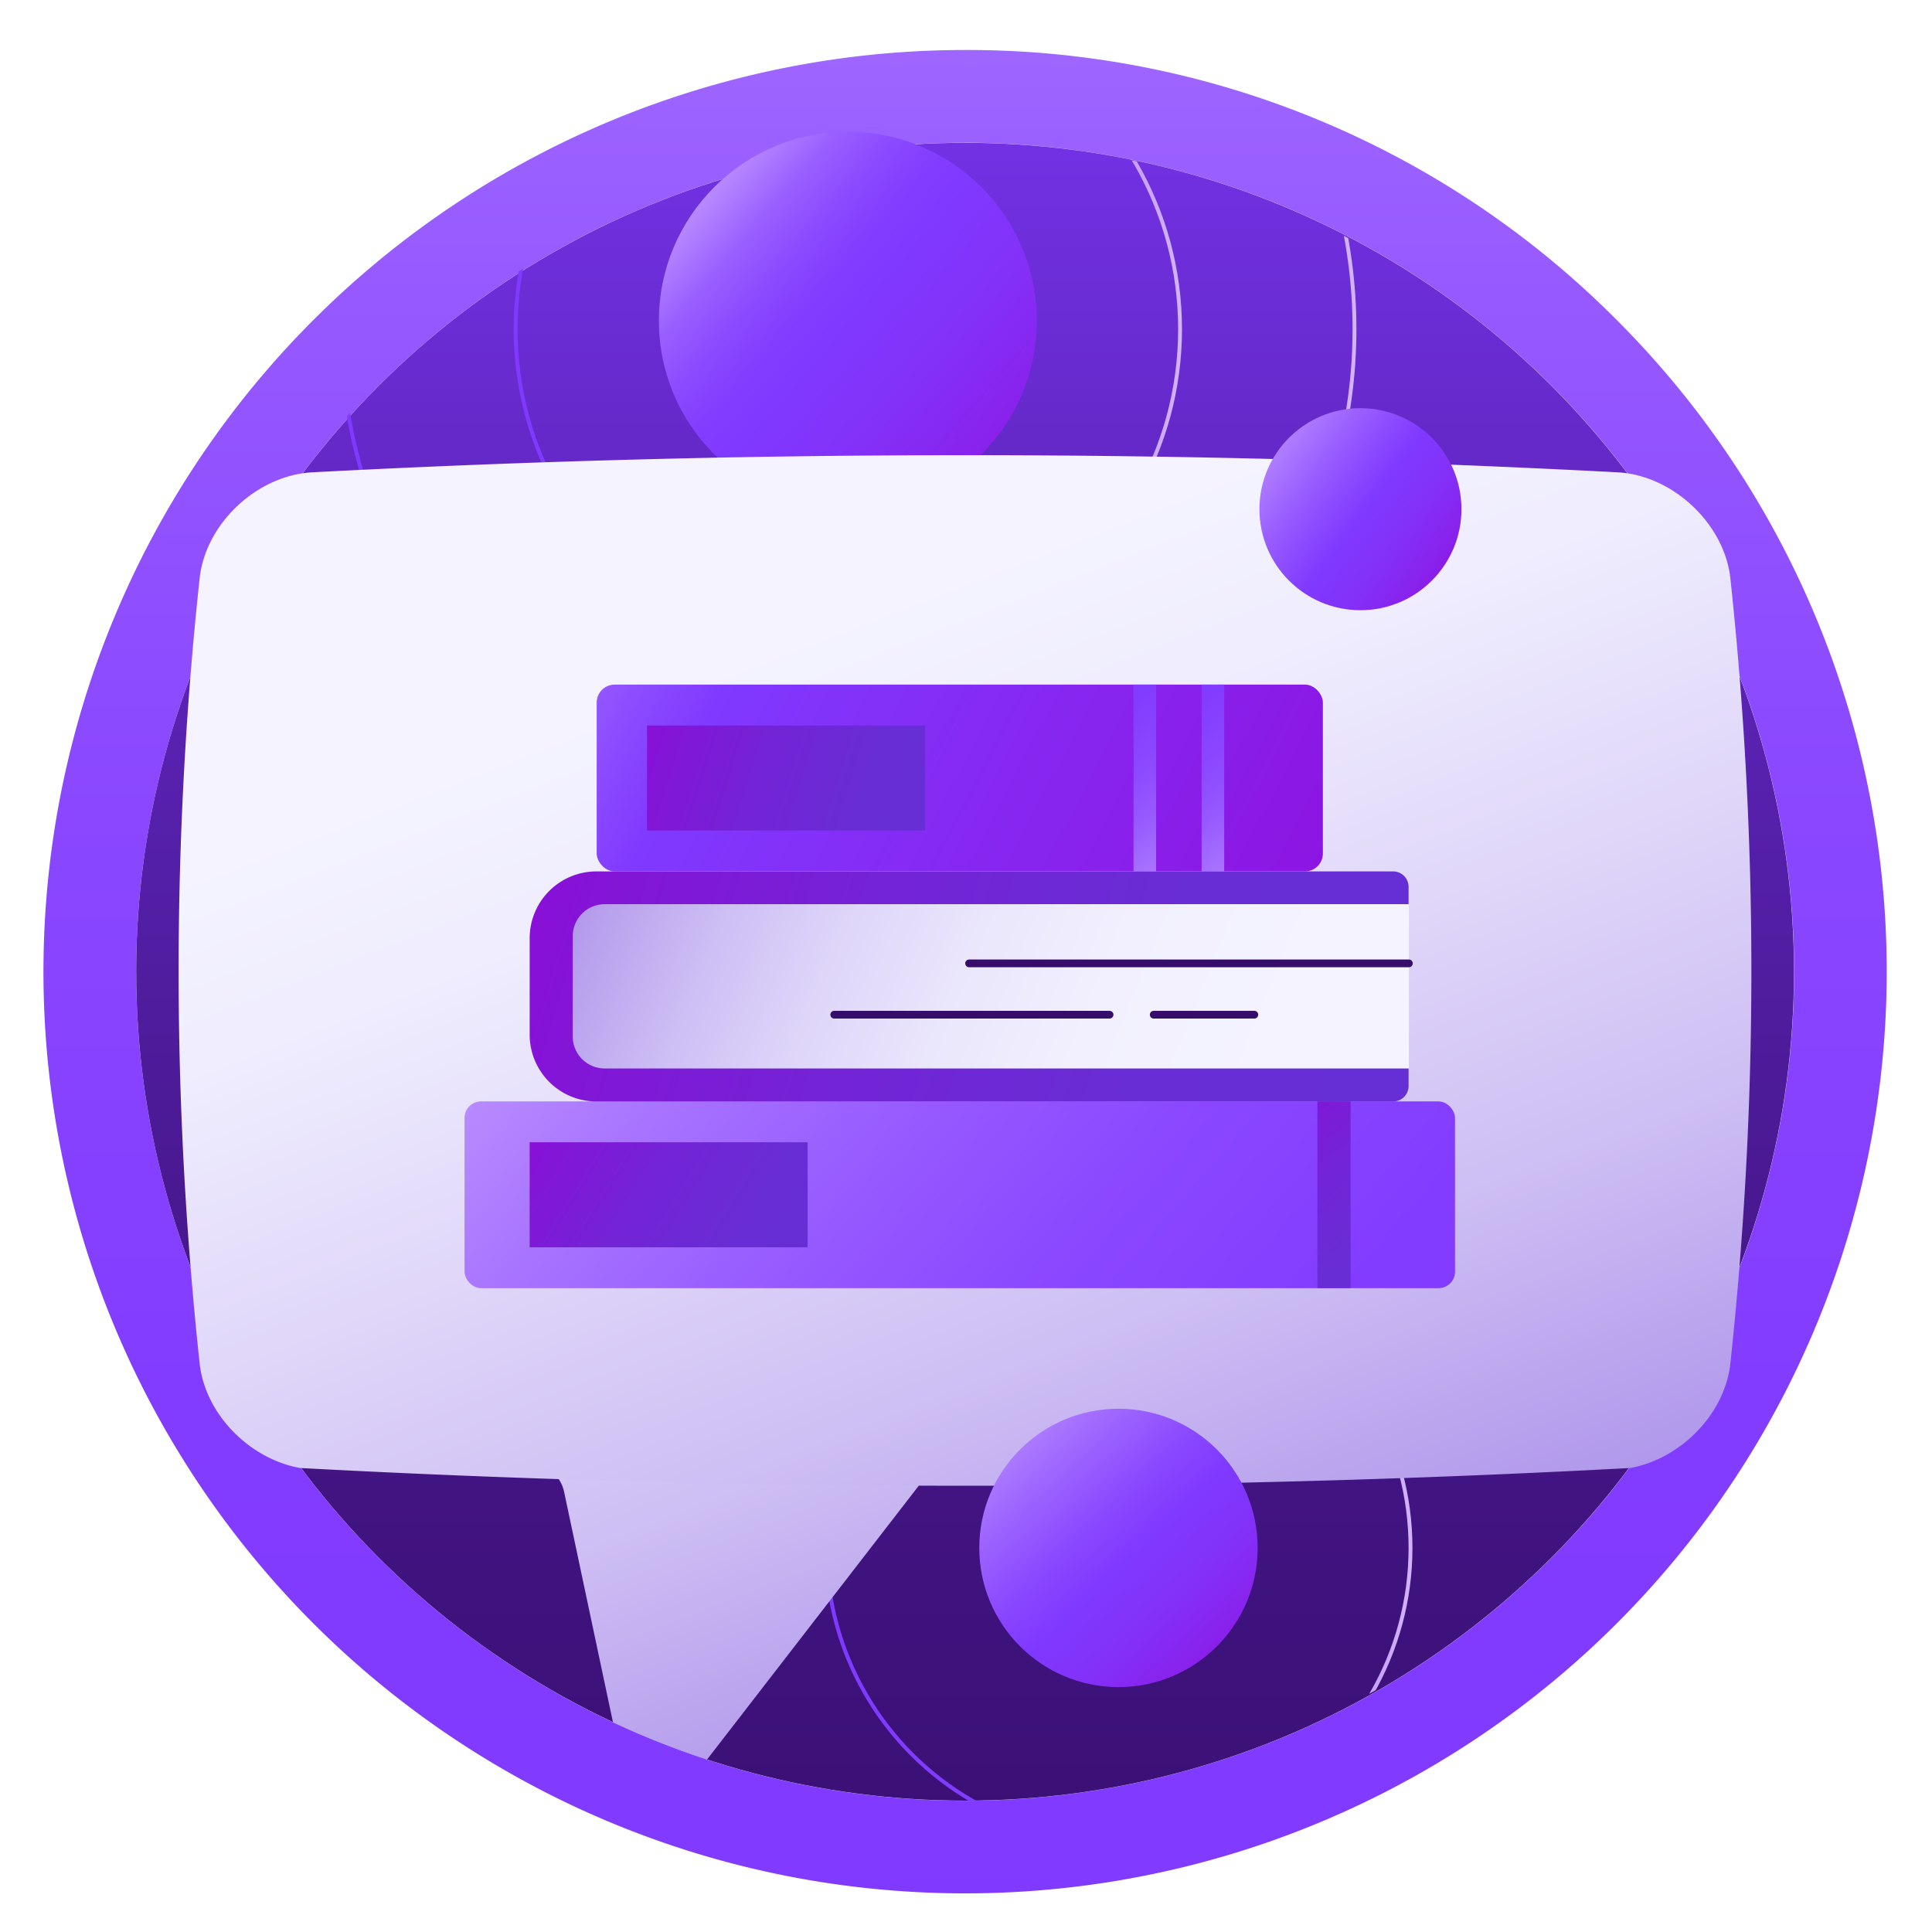 <svg id="Layer_1" data-name="Layer 1" xmlns="http://www.w3.org/2000/svg" xmlns:xlink="http://www.w3.org/1999/xlink" viewBox="0 0 250 250"><defs><style>.cls-1,.cls-24,.cls-5,.cls-6,.cls-7{fill:none;}.cls-2{fill:url(#linear-gradient);}.cls-3{fill:url(#linear-gradient-2);}.cls-4{clip-path:url(#clip-path);}.cls-5,.cls-6,.cls-7{stroke-miterlimit:10;stroke-width:0.5px;}.cls-5{stroke:url(#linear-gradient-3);}.cls-6{stroke:url(#linear-gradient-4);}.cls-7{stroke:url(#linear-gradient-5);}.cls-8{fill:url(#linear-gradient-6);}.cls-9{clip-path:url(#clip-path-2);}.cls-10{fill:url(#linear-gradient-7);}.cls-11{fill:url(#linear-gradient-8);}.cls-12{fill:url(#linear-gradient-9);}.cls-13{fill:url(#linear-gradient-10);}.cls-14{fill:url(#linear-gradient-11);}.cls-15{fill:url(#linear-gradient-12);}.cls-16{fill:url(#linear-gradient-13);}.cls-17{fill:url(#linear-gradient-14);}.cls-18{fill:url(#linear-gradient-15);}.cls-19{fill:url(#linear-gradient-16);}.cls-20{fill:url(#linear-gradient-17);}.cls-21{fill:url(#linear-gradient-18);}.cls-22{fill:url(#linear-gradient-19);}.cls-23{fill:url(#linear-gradient-20);}.cls-24{stroke:#360d6b;stroke-linecap:round;stroke-linejoin:round;}</style><linearGradient id="linear-gradient" x1="124.88" y1="295.55" x2="124.88" y2="-148.58" gradientUnits="userSpaceOnUse"><stop offset="0.07" stop-color="#8039ff"/><stop offset="0.26" stop-color="#823cff"/><stop offset="0.43" stop-color="#8a47ff"/><stop offset="0.58" stop-color="#9659ff"/><stop offset="0.73" stop-color="#a773ff"/><stop offset="0.88" stop-color="#bd93ff"/><stop offset="1" stop-color="#d3b3ff"/></linearGradient><linearGradient id="linear-gradient-2" x1="124.88" y1="-16.84" x2="124.88" y2="302.25" gradientUnits="userSpaceOnUse"><stop offset="0" stop-color="#8039ff"/><stop offset="0.13" stop-color="#7030df"/><stop offset="0.32" stop-color="#5b23b6"/><stop offset="0.51" stop-color="#4b1a95"/><stop offset="0.69" stop-color="#3f137e"/><stop offset="0.86" stop-color="#380e70"/><stop offset="1" stop-color="#360d6b"/></linearGradient><clipPath id="clip-path"><circle class="cls-1" cx="124.52" cy="125.74" r="107.26"/></clipPath><linearGradient id="linear-gradient-3" x1="106.69" y1="200.3" x2="182.77" y2="200.3" xlink:href="#linear-gradient"/><linearGradient id="linear-gradient-4" x1="66.47" y1="42.6" x2="152.95" y2="42.6" xlink:href="#linear-gradient"/><linearGradient id="linear-gradient-5" x1="43.9" y1="42.6" x2="175.52" y2="42.6" xlink:href="#linear-gradient"/><linearGradient id="linear-gradient-6" x1="150.06" y1="76.17" x2="54.94" y2="-5.56" gradientUnits="userSpaceOnUse"><stop offset="0.13" stop-color="#9109d8"/><stop offset="0.24" stop-color="#8823ed"/><stop offset="0.35" stop-color="#8233fa"/><stop offset="0.43" stop-color="#8039ff"/><stop offset="0.47" stop-color="#833dff"/><stop offset="0.51" stop-color="#8b4aff"/><stop offset="0.56" stop-color="#9a5fff"/><stop offset="0.6" stop-color="#ae7cff"/><stop offset="0.65" stop-color="#c7a1ff"/><stop offset="0.67" stop-color="#d3b3ff"/></linearGradient><clipPath id="clip-path-2"><path class="cls-1" d="M247.34,159.14c0,31.53-28.8,26.48-50.46,46.11A107.27,107.27,0,0,1,49,201.59c-19.41-19.41-50.38-14.36-50.38-44C-1.34,98.36,9.9-6.82,124.88-1.72,247.24,3.72,247.34,99.9,247.34,159.14Z"/></clipPath><linearGradient id="linear-gradient-7" x1="169.37" y1="381.84" x2="-35.73" y2="-144.9" gradientUnits="userSpaceOnUse"><stop offset="0.15" stop-color="#6530d5"/><stop offset="0.22" stop-color="#8b64e0"/><stop offset="0.29" stop-color="#b097eb"/><stop offset="0.36" stop-color="#cebff4"/><stop offset="0.43" stop-color="#e3dbfa"/><stop offset="0.48" stop-color="#efedfe"/><stop offset="0.52" stop-color="#f4f3ff"/></linearGradient><linearGradient id="linear-gradient-8" x1="208.17" y1="339.54" x2="28.28" y2="-122.47" xlink:href="#linear-gradient-7"/><linearGradient id="linear-gradient-9" x1="222.88" y1="377.3" x2="0.58" y2="-193.62" xlink:href="#linear-gradient-7"/><linearGradient id="linear-gradient-10" x1="169.03" y1="226.45" x2="115.18" y2="168.49" gradientUnits="userSpaceOnUse"><stop offset="0.13" stop-color="#9109d8"/><stop offset="0.24" stop-color="#8823ed"/><stop offset="0.35" stop-color="#8233fa"/><stop offset="0.43" stop-color="#8039ff"/><stop offset="0.5" stop-color="#8946ff"/><stop offset="0.63" stop-color="#a16aff"/><stop offset="0.81" stop-color="#c8a3ff"/><stop offset="0.85" stop-color="#d3b3ff"/></linearGradient><linearGradient id="linear-gradient-11" x1="196.3" y1="80.69" x2="149.94" y2="46.83" gradientUnits="userSpaceOnUse"><stop offset="0.13" stop-color="#9109d8"/><stop offset="0.24" stop-color="#8823ed"/><stop offset="0.35" stop-color="#8233fa"/><stop offset="0.43" stop-color="#8039ff"/><stop offset="0.56" stop-color="#985cff"/><stop offset="0.83" stop-color="#d3b3ff"/></linearGradient><linearGradient id="linear-gradient-12" x1="193.77" y1="214.9" x2="60.78" y2="99.63" xlink:href="#linear-gradient"/><linearGradient id="linear-gradient-13" x1="187.89" y1="133.95" x2="48.02" y2="60.88" gradientUnits="userSpaceOnUse"><stop offset="0" stop-color="#9109d8"/><stop offset="0.02" stop-color="#900bda"/><stop offset="0.66" stop-color="#8039ff"/><stop offset="0.71" stop-color="#8a48ff"/><stop offset="0.82" stop-color="#a46eff"/><stop offset="0.96" stop-color="#ceacff"/><stop offset="0.97" stop-color="#d3b3ff"/></linearGradient><linearGradient id="linear-gradient-14" x1="60.08" y1="107.2" x2="211.01" y2="152.47" gradientUnits="userSpaceOnUse"><stop offset="0" stop-color="#9109d8"/><stop offset="0.12" stop-color="#8414d7"/><stop offset="0.35" stop-color="#7324d6"/><stop offset="0.59" stop-color="#682dd5"/><stop offset="0.88" stop-color="#6530d5"/></linearGradient><linearGradient id="linear-gradient-15" x1="47.24" y1="93.88" x2="185.1" y2="150.2" gradientUnits="userSpaceOnUse"><stop offset="0" stop-color="#6530d5"/><stop offset="0.06" stop-color="#7c4fdc"/><stop offset="0.15" stop-color="#9b7ae5"/><stop offset="0.25" stop-color="#b79fed"/><stop offset="0.35" stop-color="#cdbef4"/><stop offset="0.45" stop-color="#ded5f9"/><stop offset="0.56" stop-color="#eae6fc"/><stop offset="0.68" stop-color="#f2f0fe"/><stop offset="0.84" stop-color="#f4f3ff"/></linearGradient><linearGradient id="linear-gradient-16" x1="67.06" y1="142.47" x2="115.48" y2="172.65" xlink:href="#linear-gradient-14"/><linearGradient id="linear-gradient-17" x1="79.43" y1="93.67" x2="133.86" y2="110.8" xlink:href="#linear-gradient-14"/><linearGradient id="linear-gradient-18" x1="160.67" y1="138.81" x2="185.56" y2="171.73" gradientUnits="userSpaceOnUse"><stop offset="0" stop-color="#9109d8"/><stop offset="0.14" stop-color="#8414d7"/><stop offset="0.4" stop-color="#7324d6"/><stop offset="0.67" stop-color="#682dd5"/><stop offset="1" stop-color="#6530d5"/></linearGradient><linearGradient id="linear-gradient-19" x1="145.47" y1="85.49" x2="169.41" y2="117.15" xlink:href="#linear-gradient"/><linearGradient id="linear-gradient-20" x1="136.66" y1="85.49" x2="160.6" y2="117.15" xlink:href="#linear-gradient"/></defs><path class="cls-2" d="M124.88,18.47A107.27,107.27,0,1,1,17.62,125.74,107.27,107.27,0,0,1,124.88,18.47m0-12a119.27,119.27,0,0,0-84.33,203.6A119.26,119.26,0,0,0,209.21,41.41,118.45,118.45,0,0,0,124.88,6.47Z"/><circle class="cls-3" cx="124.88" cy="125.74" r="107.26"/><g class="cls-4"><circle class="cls-5" cx="144.73" cy="200.3" r="37.79"/><circle class="cls-6" cx="109.71" cy="42.6" r="42.99"/><circle class="cls-7" cx="109.71" cy="42.6" r="65.56"/></g><circle class="cls-8" cx="109.71" cy="41.5" r="24.45"/><g class="cls-9"><path class="cls-10" d="M66.13,189.09a.49.49,0,0,1,0,.12h2.1A4.87,4.87,0,0,1,73,193.07L82.74,239l36.58-47.31a6.29,6.29,0,0,1,5-2.44h1a.49.49,0,0,0,0-.12Z"/><path class="cls-11" d="M222.15,176.6V74.67A12.77,12.77,0,0,0,209.38,61.9h-169A12.77,12.77,0,0,0,27.61,74.67V176.6a12.76,12.76,0,0,0,11.23,12.66H210.92A12.75,12.75,0,0,0,222.15,176.6Z"/><path class="cls-12" d="M223.89,176.6a475.79,475.79,0,0,0,0-101.93c-.86-7-7.47-13.15-14.52-13.55a1609.27,1609.27,0,0,0-169,0c-7.05.4-13.66,6.5-14.52,13.55a475.79,475.79,0,0,0,0,101.93c.8,6.53,6.54,12.22,13,13.36a1614,1614,0,0,0,172.08,0C217.35,188.82,223.09,183.13,223.89,176.6Z"/></g><circle class="cls-13" cx="144.73" cy="200.3" r="18.01"/><circle class="cls-14" cx="176.04" cy="65.89" r="13.07"/><rect class="cls-15" x="60.11" y="142.52" width="128.17" height="24.17" rx="2.14"/><rect class="cls-16" x="77.21" y="88.59" width="93.97" height="24.17" rx="2.32"/><path class="cls-17" d="M77.18,112.76H180.27a2,2,0,0,1,2,2v25.77a2,2,0,0,1-2,2H77.18a8.64,8.64,0,0,1-8.64-8.64V121.4A8.64,8.64,0,0,1,77.18,112.76Z"/><path class="cls-18" d="M78.25,117H182.31a0,0,0,0,1,0,0v21.26a0,0,0,0,1,0,0H78.25a4.14,4.14,0,0,1-4.14-4.14v-13A4.14,4.14,0,0,1,78.25,117Z"/><rect class="cls-19" x="68.54" y="147.81" width="35.97" height="13.59"/><rect class="cls-20" x="83.72" y="93.88" width="35.97" height="13.59"/><rect class="cls-21" x="170.47" y="142.52" width="4.3" height="24.17"/><rect class="cls-22" x="155.49" y="88.59" width="2.92" height="24.17"/><rect class="cls-23" x="146.68" y="88.59" width="2.92" height="24.17"/><line class="cls-24" x1="182.31" y1="124.66" x2="125.4" y2="124.66"/><line class="cls-24" x1="149.29" y1="131.3" x2="162.31" y2="131.3"/><line class="cls-24" x1="107.95" y1="131.3" x2="143.58" y2="131.3"/></svg>